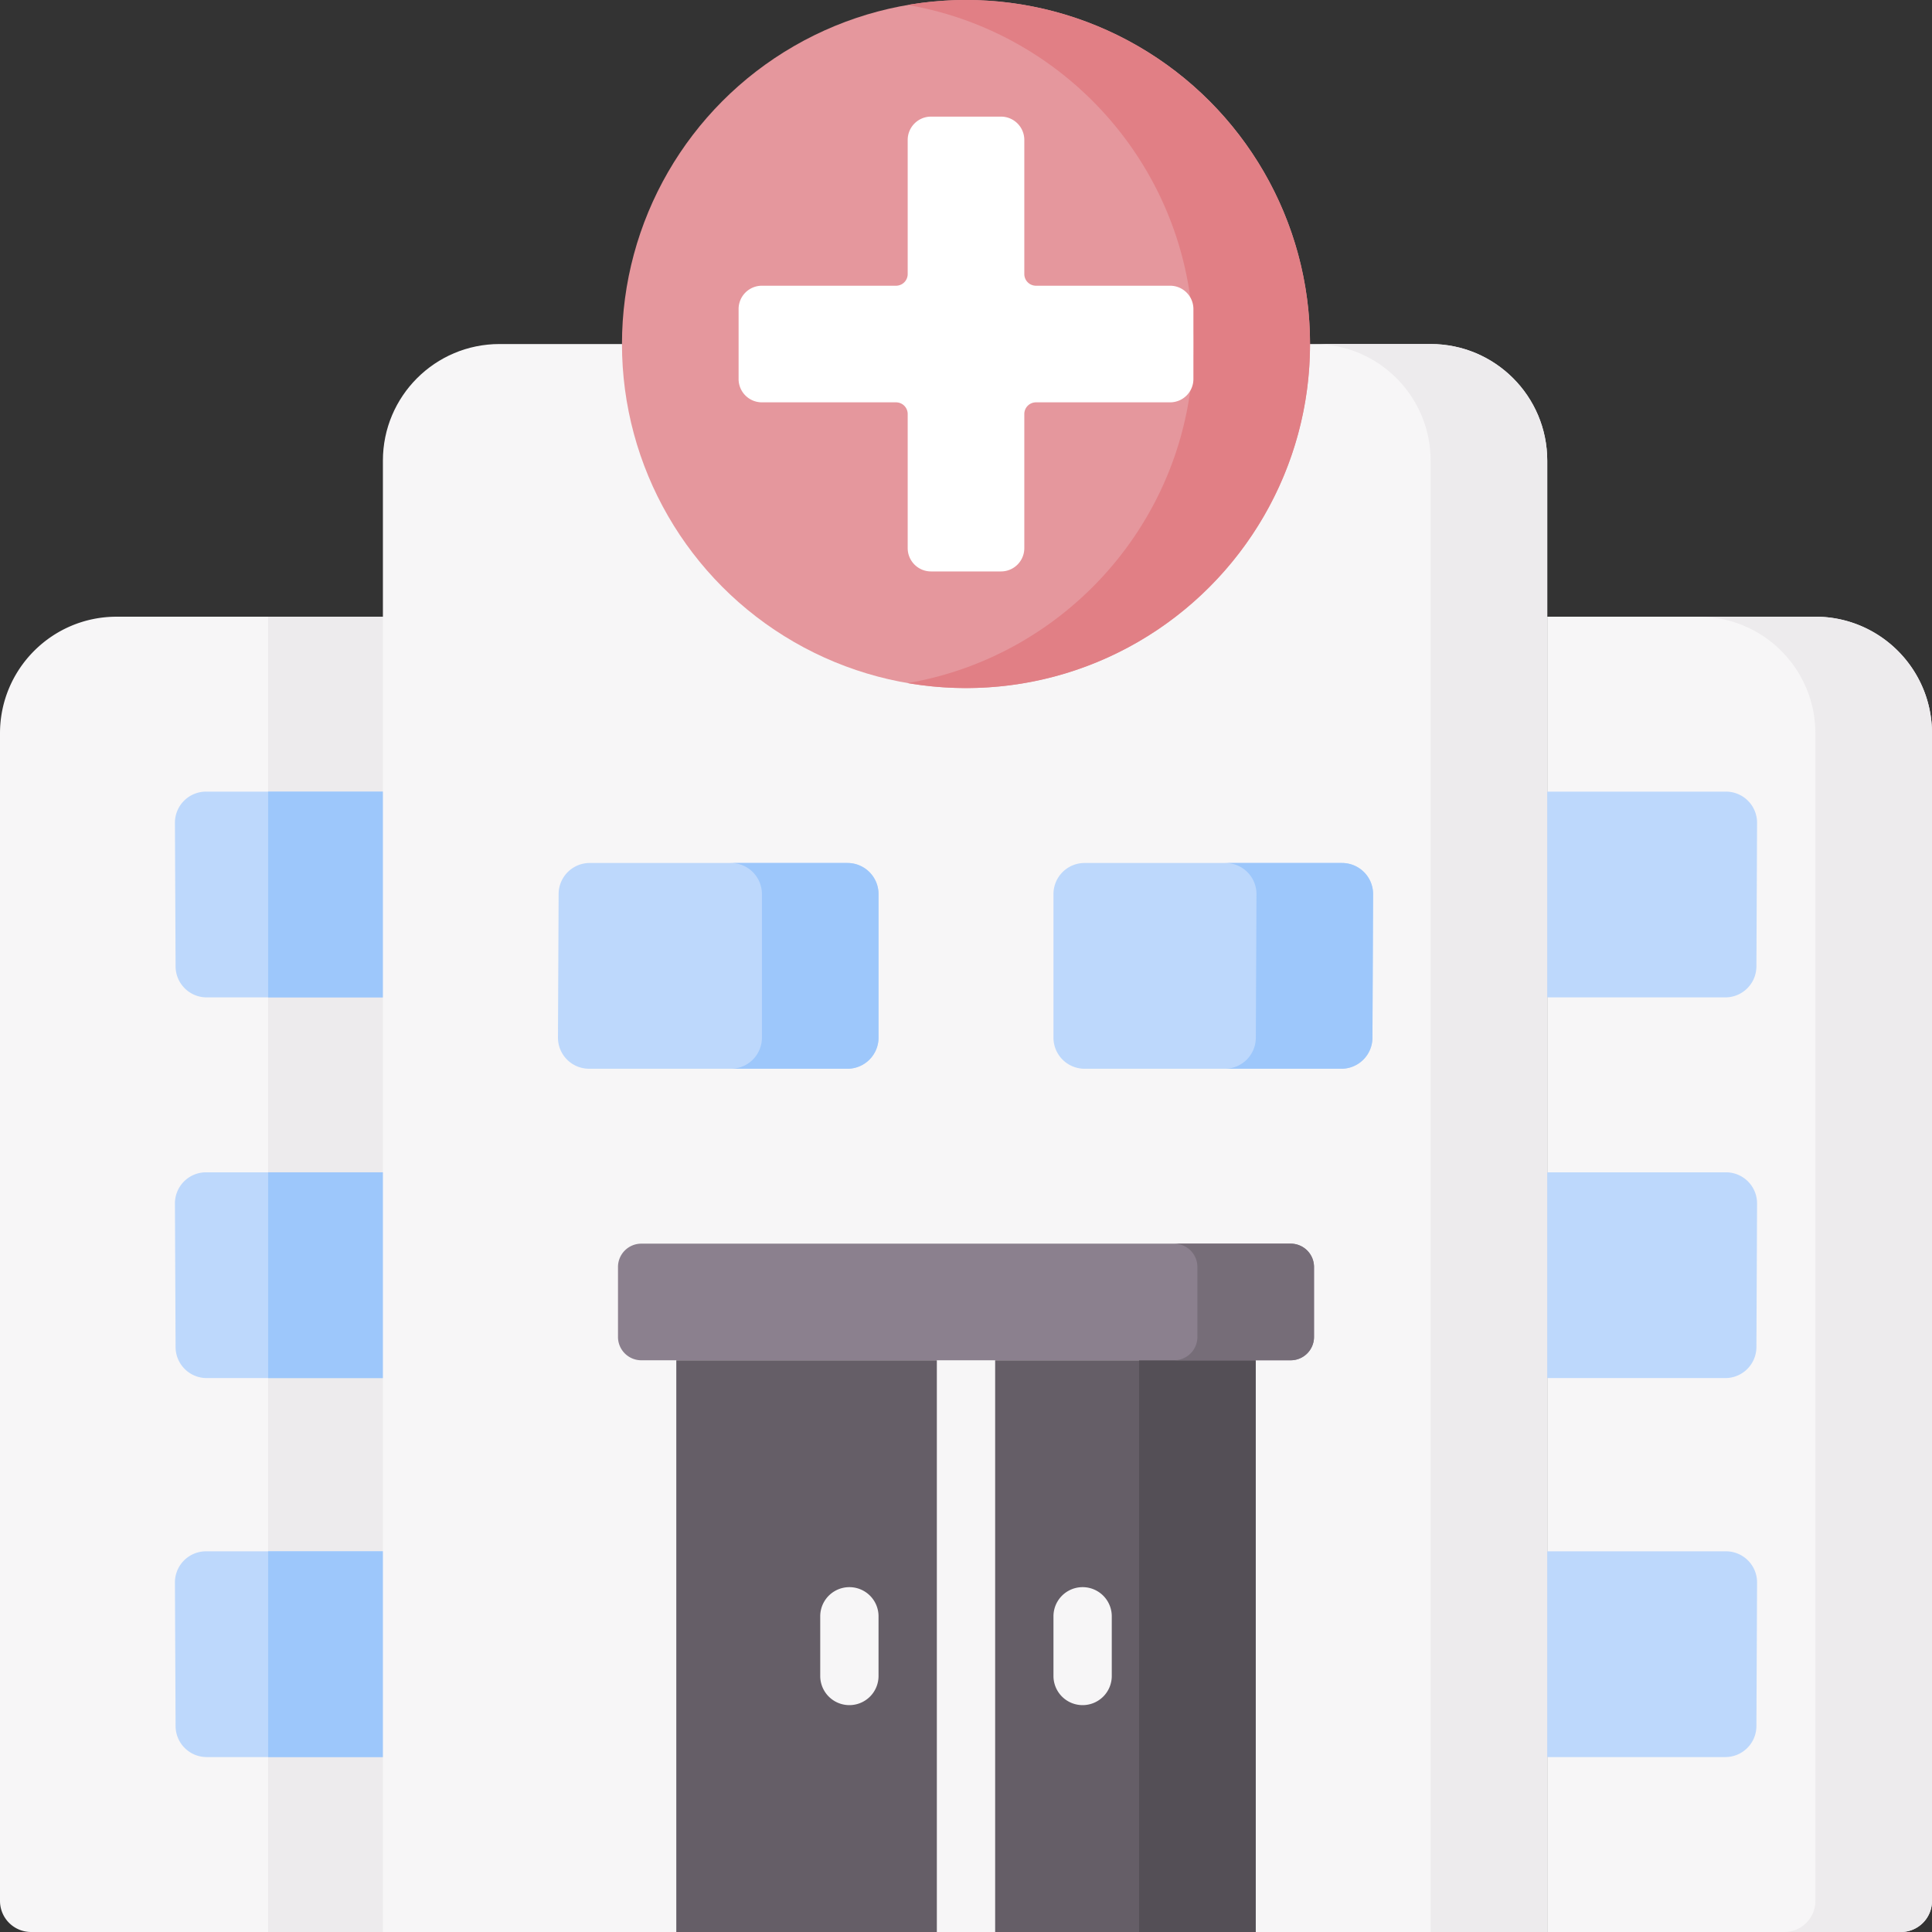 <svg xmlns="http://www.w3.org/2000/svg" viewBox="0 0 512 512"><rect x="0" y="0" width="512" height="512" fill="#333333" stroke="none"/><path fill="#f7f6f7" d="M8.241 512h93.721V163.432H30.905C13.837 163.432 0 177.268 0 194.337v309.421A8.242 8.242 0 0 0 8.241 512z"/><path fill="#edebed" d="M71.057 163.432h30.905V512H71.057z"/><path fill="#bdd8fc" d="M101.963 209.79H54.6a8.241 8.241 0 0 0-8.241 8.279l.173 38.045a8.241 8.241 0 0 0 8.241 8.204h47.191V209.79zM101.963 310.675H54.6a8.241 8.241 0 0 0-8.241 8.279l.173 38.045a8.241 8.241 0 0 0 8.241 8.204h47.191v-54.528z"/><path fill="#9dc7fb" d="M71.057 209.79h30.905v54.528H71.057zM71.057 310.676h30.905v54.527H71.057z"/><path fill="#bdd8fc" d="M101.963 411.114H54.6a8.241 8.241 0 0 0-8.241 8.279l.173 38.045a8.241 8.241 0 0 0 8.241 8.204h47.191v-54.528z"/><path fill="#9dc7fb" d="M71.057 411.114h30.905v54.528H71.057z"/><path fill="#f7f6f7" d="M410.037 512h-77.264L256 496.547 179.226 512h-77.753V122.076c0-17.069 13.837-30.905 30.905-30.905h246.754c17.069 0 30.905 13.837 30.905 30.905z"/><path fill="#edebed" d="M379.132 91.171h-30.905c17.069 0 30.905 13.837 30.905 30.905V512h30.905V122.076c0-17.068-13.836-30.905-30.905-30.905z"/><circle cx="256" cy="91.171" r="91.171" fill="#e5979d"/><path fill="#e17f85" d="M256 0a91.44 91.44 0 0 0-15.453 1.316c42.937 7.362 75.718 44.85 75.718 89.855s-32.781 82.493-75.718 89.855A91.43 91.43 0 0 0 256 182.342c50.272 0 91.171-40.899 91.171-91.171S306.272 0 256 0z"/><path fill="#fff" d="M310.085 75.718h-35.541a3.091 3.091 0 0 1-3.091-3.091v-35.54a6.18 6.18 0 0 0-6.181-6.181h-18.543a6.18 6.18 0 0 0-6.181 6.181v35.541a3.091 3.091 0 0 1-3.091 3.091h-35.541a6.18 6.18 0 0 0-6.181 6.181v18.543a6.18 6.18 0 0 0 6.181 6.181h35.541a3.091 3.091 0 0 1 3.091 3.091v35.541a6.18 6.18 0 0 0 6.181 6.181h18.543a6.18 6.18 0 0 0 6.181-6.181v-35.541a3.091 3.091 0 0 1 3.091-3.091h35.541a6.18 6.18 0 0 0 6.181-6.181V81.899a6.182 6.182 0 0 0-6.181-6.181z"/><path fill="#655e67" d="M179.226 360.488h153.548V512H179.226z"/><path fill="#544f56" d="M301.868 360.487h30.905V512h-30.905z"/><path fill="#f7f6f7" d="M248.274 512V360.487a7.726 7.726 0 1 1 15.452 0V512z"/><g><path fill="#f7f6f7" d="M286.905 451.877a7.726 7.726 0 0 1-7.726-7.726v-15.814a7.726 7.726 0 1 1 15.452 0v15.814a7.725 7.725 0 0 1-7.726 7.726z"/></g><g><path fill="#f7f6f7" d="M225.095 451.877a7.726 7.726 0 0 1-7.726-7.726v-15.814a7.726 7.726 0 1 1 15.452 0v15.814a7.726 7.726 0 0 1-7.726 7.726z"/></g><path fill="#bdd8fc" d="M224.579 283.228h-68.47a8.241 8.241 0 0 1-8.241-8.279l.173-38.045a8.241 8.241 0 0 1 8.241-8.204h68.297a8.24 8.24 0 0 1 8.241 8.241v38.045a8.24 8.24 0 0 1-8.241 8.242z"/><path fill="#9dc7fb" d="M224.579 228.7h-30.905a8.24 8.24 0 0 1 8.241 8.241v38.045a8.241 8.241 0 0 1-8.241 8.241h30.905a8.24 8.24 0 0 0 8.241-8.241v-38.045a8.24 8.24 0 0 0-8.241-8.241z"/><path fill="#bdd8fc" d="M287.421 228.7h68.222a8.241 8.241 0 0 1 8.241 8.279l-.173 38.045a8.241 8.241 0 0 1-8.241 8.204h-68.05a8.24 8.24 0 0 1-8.241-8.241v-38.045a8.242 8.242 0 0 1 8.242-8.242z"/><path fill="#9dc7fb" d="M355.643 228.7h-30.905a8.241 8.241 0 0 1 8.241 8.279l-.172 38.045a8.241 8.241 0 0 1-8.241 8.204h30.905a8.241 8.241 0 0 0 8.241-8.204l.172-38.045a8.241 8.241 0 0 0-8.241-8.279z"/><g><path fill="#f7f6f7" d="M503.759 512h-93.721V163.432h71.057c17.069 0 30.905 13.837 30.905 30.905v309.421a8.242 8.242 0 0 1-8.241 8.242z"/><path fill="#edebed" d="M481.095 163.432H450.19c17.069 0 30.905 13.837 30.905 30.905v309.422a8.24 8.24 0 0 1-8.241 8.241h30.905a8.24 8.24 0 0 0 8.241-8.241V194.337c0-17.068-13.837-30.905-30.905-30.905z"/><g fill="#bdd8fc"><path d="M410.037 209.79H457.4a8.241 8.241 0 0 1 8.241 8.279l-.172 38.045a8.241 8.241 0 0 1-8.241 8.204h-47.191M410.037 310.675H457.4a8.241 8.241 0 0 1 8.241 8.279l-.172 38.045a8.241 8.241 0 0 1-8.241 8.204h-47.191zM410.037 411.114H457.4a8.241 8.241 0 0 1 8.241 8.279l-.172 38.045a8.241 8.241 0 0 1-8.241 8.204h-47.191z"/></g></g><path fill="#8b808e" d="M342.045 329.582h-172.09a6.18 6.18 0 0 0-6.181 6.181v18.543a6.18 6.18 0 0 0 6.181 6.181h172.091a6.18 6.18 0 0 0 6.181-6.181v-18.543a6.181 6.181 0 0 0-6.182-6.181z"/><path fill="#766d78" d="M342.045 329.582H311.14a6.181 6.181 0 0 1 6.181 6.181v18.543a6.18 6.18 0 0 1-6.181 6.181h30.905a6.18 6.18 0 0 0 6.181-6.181v-18.543a6.18 6.18 0 0 0-6.181-6.181z"/></svg>